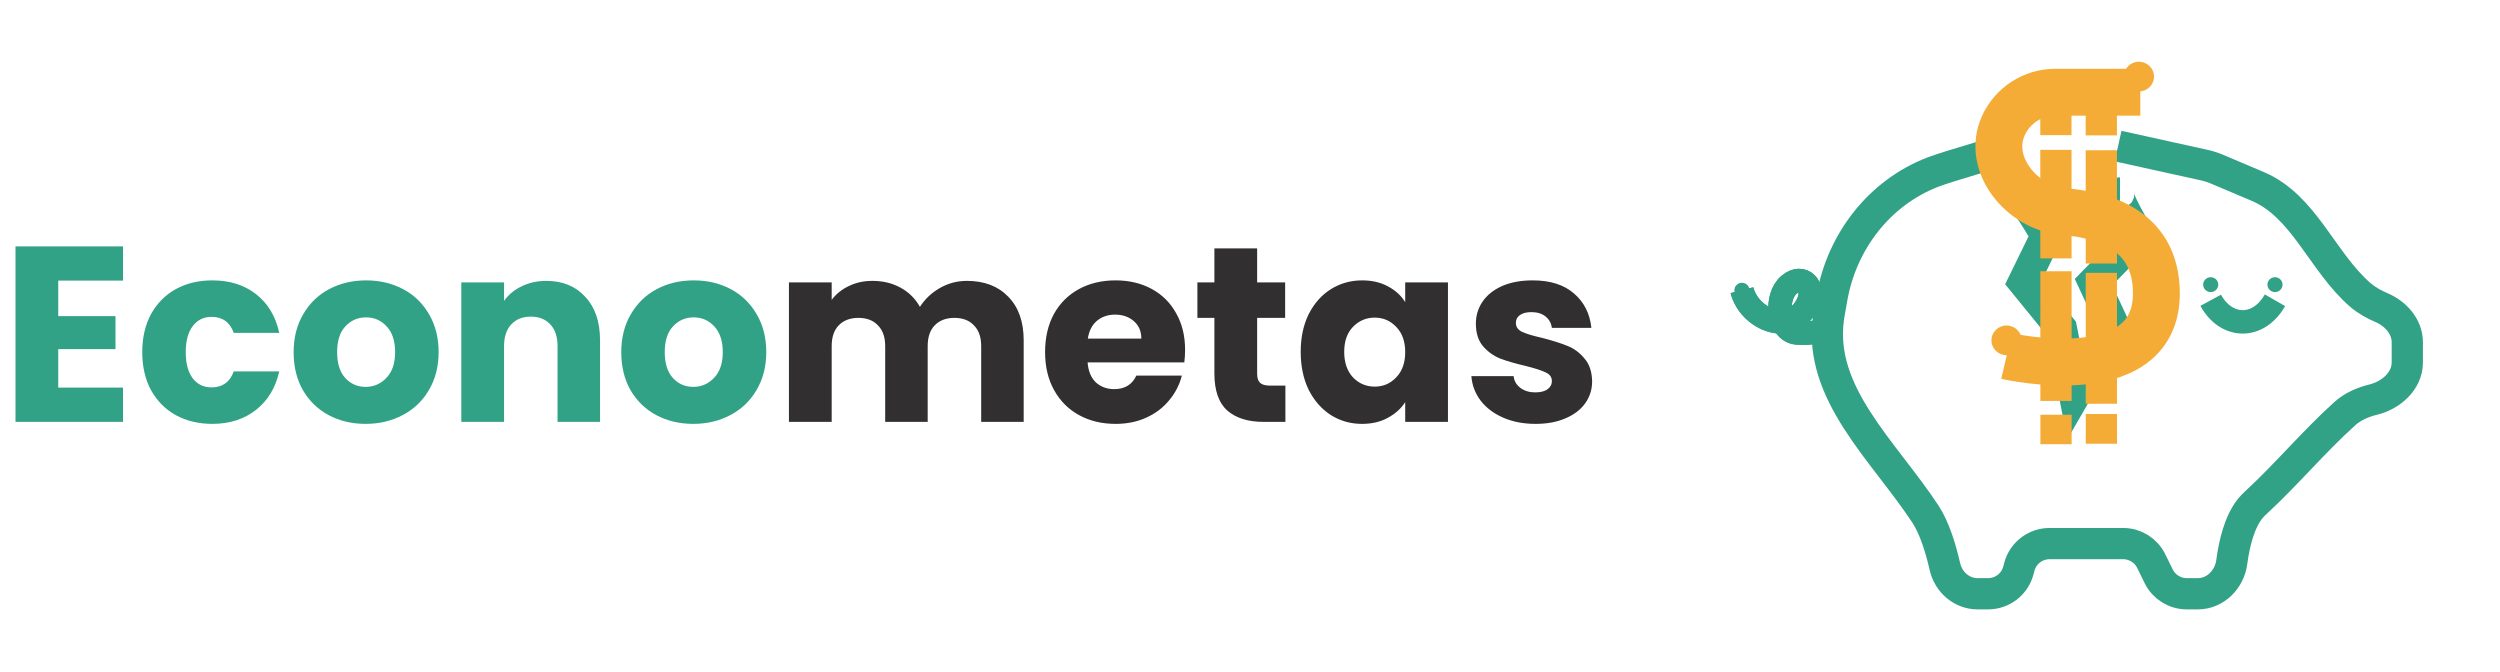 <svg width="160" height="43" viewBox="0 0 160 43" fill="none" xmlns="http://www.w3.org/2000/svg">
<path d="M3.728 17.96V20.232H7.392V22.344H3.728V24.808H7.872V27H0.992V15.768H7.872V17.96H3.728ZM9.104 22.536C9.104 21.608 9.291 20.797 9.664 20.104C10.048 19.411 10.576 18.877 11.248 18.504C11.931 18.131 12.71 17.944 13.584 17.944C14.704 17.944 15.638 18.237 16.384 18.824C17.142 19.411 17.638 20.237 17.872 21.304H14.96C14.715 20.621 14.24 20.28 13.536 20.28C13.035 20.28 12.635 20.477 12.336 20.872C12.038 21.256 11.888 21.811 11.888 22.536C11.888 23.261 12.038 23.821 12.336 24.216C12.635 24.6 13.035 24.792 13.536 24.792C14.24 24.792 14.715 24.451 14.96 23.768H17.872C17.638 24.813 17.142 25.635 16.384 26.232C15.627 26.829 14.694 27.128 13.584 27.128C12.71 27.128 11.931 26.941 11.248 26.568C10.576 26.195 10.048 25.661 9.664 24.968C9.291 24.275 9.104 23.464 9.104 22.536ZM23.4 27.128C22.525 27.128 21.736 26.941 21.032 26.568C20.338 26.195 19.789 25.661 19.384 24.968C18.989 24.275 18.792 23.464 18.792 22.536C18.792 21.619 18.994 20.813 19.4 20.12C19.805 19.416 20.36 18.877 21.064 18.504C21.768 18.131 22.557 17.944 23.432 17.944C24.306 17.944 25.096 18.131 25.8 18.504C26.504 18.877 27.058 19.416 27.464 20.12C27.869 20.813 28.072 21.619 28.072 22.536C28.072 23.453 27.864 24.264 27.448 24.968C27.042 25.661 26.482 26.195 25.768 26.568C25.064 26.941 24.274 27.128 23.4 27.128ZM23.4 24.76C23.922 24.76 24.365 24.568 24.728 24.184C25.101 23.8 25.288 23.251 25.288 22.536C25.288 21.821 25.106 21.272 24.744 20.888C24.392 20.504 23.954 20.312 23.432 20.312C22.898 20.312 22.456 20.504 22.104 20.888C21.752 21.261 21.576 21.811 21.576 22.536C21.576 23.251 21.746 23.8 22.088 24.184C22.44 24.568 22.877 24.76 23.4 24.76ZM34.963 17.976C36.009 17.976 36.841 18.317 37.459 19C38.089 19.672 38.403 20.6 38.403 21.784V27H35.683V22.152C35.683 21.555 35.529 21.091 35.219 20.76C34.91 20.429 34.494 20.264 33.971 20.264C33.449 20.264 33.033 20.429 32.723 20.76C32.414 21.091 32.259 21.555 32.259 22.152V27H29.523V18.072H32.259V19.256C32.537 18.861 32.91 18.552 33.379 18.328C33.849 18.093 34.377 17.976 34.963 17.976ZM44.368 27.128C43.494 27.128 42.705 26.941 42.001 26.568C41.307 26.195 40.758 25.661 40.352 24.968C39.958 24.275 39.761 23.464 39.761 22.536C39.761 21.619 39.963 20.813 40.368 20.12C40.774 19.416 41.328 18.877 42.032 18.504C42.736 18.131 43.526 17.944 44.401 17.944C45.275 17.944 46.065 18.131 46.769 18.504C47.472 18.877 48.027 19.416 48.432 20.12C48.838 20.813 49.041 21.619 49.041 22.536C49.041 23.453 48.833 24.264 48.416 24.968C48.011 25.661 47.451 26.195 46.736 26.568C46.032 26.941 45.243 27.128 44.368 27.128ZM44.368 24.76C44.891 24.76 45.334 24.568 45.697 24.184C46.07 23.8 46.257 23.251 46.257 22.536C46.257 21.821 46.075 21.272 45.712 20.888C45.361 20.504 44.923 20.312 44.401 20.312C43.867 20.312 43.425 20.504 43.072 20.888C42.721 21.261 42.544 21.811 42.544 22.536C42.544 23.251 42.715 23.8 43.056 24.184C43.408 24.568 43.846 24.76 44.368 24.76Z" fill="#32A287"/>
<path d="M61.884 17.976C62.993 17.976 63.873 18.312 64.524 18.984C65.185 19.656 65.516 20.589 65.516 21.784V27H62.796V22.152C62.796 21.576 62.641 21.133 62.332 20.824C62.033 20.504 61.617 20.344 61.084 20.344C60.551 20.344 60.129 20.504 59.82 20.824C59.521 21.133 59.372 21.576 59.372 22.152V27H56.652V22.152C56.652 21.576 56.497 21.133 56.188 20.824C55.889 20.504 55.473 20.344 54.94 20.344C54.407 20.344 53.985 20.504 53.676 20.824C53.377 21.133 53.228 21.576 53.228 22.152V27H50.492V18.072H53.228V19.192C53.505 18.819 53.868 18.525 54.316 18.312C54.764 18.088 55.271 17.976 55.836 17.976C56.508 17.976 57.105 18.12 57.628 18.408C58.161 18.696 58.577 19.107 58.876 19.64C59.185 19.149 59.607 18.749 60.14 18.44C60.673 18.131 61.255 17.976 61.884 17.976ZM75.846 22.392C75.846 22.648 75.829 22.915 75.797 23.192H69.606C69.648 23.747 69.824 24.173 70.133 24.472C70.454 24.76 70.843 24.904 71.302 24.904C71.984 24.904 72.459 24.616 72.725 24.04H75.638C75.488 24.627 75.216 25.155 74.822 25.624C74.438 26.093 73.952 26.461 73.365 26.728C72.779 26.995 72.123 27.128 71.397 27.128C70.523 27.128 69.744 26.941 69.061 26.568C68.379 26.195 67.846 25.661 67.462 24.968C67.078 24.275 66.885 23.464 66.885 22.536C66.885 21.608 67.072 20.797 67.445 20.104C67.829 19.411 68.363 18.877 69.046 18.504C69.728 18.131 70.512 17.944 71.397 17.944C72.261 17.944 73.029 18.125 73.701 18.488C74.374 18.851 74.896 19.368 75.269 20.04C75.653 20.712 75.846 21.496 75.846 22.392ZM73.046 21.672C73.046 21.203 72.885 20.829 72.566 20.552C72.246 20.275 71.846 20.136 71.365 20.136C70.907 20.136 70.517 20.269 70.198 20.536C69.888 20.803 69.696 21.181 69.621 21.672H73.046ZM82.265 24.68V27H80.873C79.881 27 79.108 26.76 78.553 26.28C77.998 25.789 77.721 24.995 77.721 23.896V20.344H76.633V18.072H77.721V15.896H80.457V18.072H82.249V20.344H80.457V23.928C80.457 24.195 80.521 24.387 80.649 24.504C80.777 24.621 80.99 24.68 81.289 24.68H82.265ZM83.245 22.52C83.245 21.603 83.415 20.797 83.757 20.104C84.109 19.411 84.584 18.877 85.181 18.504C85.778 18.131 86.445 17.944 87.181 17.944C87.81 17.944 88.359 18.072 88.829 18.328C89.309 18.584 89.677 18.92 89.933 19.336V18.072H92.669V27H89.933V25.736C89.666 26.152 89.293 26.488 88.813 26.744C88.344 27 87.794 27.128 87.165 27.128C86.439 27.128 85.778 26.941 85.181 26.568C84.584 26.184 84.109 25.645 83.757 24.952C83.415 24.248 83.245 23.437 83.245 22.52ZM89.933 22.536C89.933 21.853 89.741 21.315 89.357 20.92C88.984 20.525 88.525 20.328 87.981 20.328C87.437 20.328 86.973 20.525 86.589 20.92C86.216 21.304 86.029 21.837 86.029 22.52C86.029 23.203 86.216 23.747 86.589 24.152C86.973 24.547 87.437 24.744 87.981 24.744C88.525 24.744 88.984 24.547 89.357 24.152C89.741 23.757 89.933 23.219 89.933 22.536ZM98.28 27.128C97.502 27.128 96.808 26.995 96.2 26.728C95.592 26.461 95.112 26.099 94.76 25.64C94.408 25.171 94.211 24.648 94.168 24.072H96.872C96.904 24.381 97.048 24.632 97.304 24.824C97.56 25.016 97.875 25.112 98.248 25.112C98.59 25.112 98.851 25.048 99.032 24.92C99.224 24.781 99.32 24.605 99.32 24.392C99.32 24.136 99.187 23.949 98.92 23.832C98.654 23.704 98.222 23.565 97.624 23.416C96.984 23.267 96.451 23.112 96.024 22.952C95.598 22.781 95.23 22.52 94.92 22.168C94.611 21.805 94.456 21.32 94.456 20.712C94.456 20.2 94.595 19.736 94.872 19.32C95.16 18.893 95.576 18.557 96.12 18.312C96.675 18.067 97.331 17.944 98.088 17.944C99.208 17.944 100.088 18.221 100.728 18.776C101.379 19.331 101.752 20.067 101.848 20.984H99.32C99.278 20.675 99.139 20.429 98.904 20.248C98.68 20.067 98.382 19.976 98.008 19.976C97.688 19.976 97.443 20.04 97.272 20.168C97.102 20.285 97.016 20.451 97.016 20.664C97.016 20.92 97.15 21.112 97.416 21.24C97.694 21.368 98.12 21.496 98.696 21.624C99.358 21.795 99.896 21.965 100.312 22.136C100.728 22.296 101.091 22.563 101.4 22.936C101.72 23.299 101.886 23.789 101.896 24.408C101.896 24.931 101.747 25.4 101.448 25.816C101.16 26.221 100.739 26.541 100.184 26.776C99.64 27.011 99.006 27.128 98.28 27.128Z" fill="#312F2F"/>
<g filter="url(#filter0_d)">
<path d="M135.558 8.35L141.047 9.561C141.339 9.625 141.624 9.716 141.898 9.832L144.494 10.931C147.461 12.187 148.615 15.742 151.042 17.86V17.86C151.456 18.221 151.945 18.488 152.408 18.684C153.323 19.071 154.067 19.905 154.067 20.899V22.201C154.067 23.38 153.03 24.297 151.884 24.576C151.253 24.73 150.595 25 150.074 25.468V25.468C148.083 27.261 146.302 29.399 144.329 31.212C144.218 31.314 144.116 31.421 144.026 31.531C143.319 32.396 142.987 33.808 142.832 34.98C142.685 36.085 141.783 37 140.668 37H139.95C139.187 37 138.49 36.565 138.154 35.88L137.679 34.91C137.343 34.225 136.646 33.79 135.883 33.79H131.171C130.263 33.79 129.468 34.402 129.237 35.28L129.176 35.51C128.944 36.388 128.15 37 127.242 37H126.555C125.547 37 124.697 36.249 124.474 35.265C124.227 34.174 123.823 32.804 123.218 31.888V31.888C120.541 27.834 116.351 24.169 117.022 19.357L117.049 19.168L117.24 18.078C117.876 14.454 120.271 11.342 123.702 10.014V10.014C124.69 9.632 129.146 8.35 129.146 8.35" stroke="#32A287" stroke-width="2"/>
</g>
<g filter="url(#filter1_d)">
<path d="M141.485 18.217C142.453 20 144.51 20.119 145.598 18.217" stroke="#32A287" stroke-width="1.5"/>
</g>
<ellipse cx="141.486" cy="18.217" rx="0.484" ry="0.476" fill="#32A287"/>
<ellipse cx="145.599" cy="18.217" rx="0.484" ry="0.476" fill="#32A287"/>
<g filter="url(#filter2_d)">
<path d="M129.025 8.35C129.388 8.35 130.961 11.084 130.961 11.084L129.509 14.056L131.929 17.028L132.775 21.308L135.316 16.909L133.985 14.056L136.889 11.084C136.889 11.084 135.195 8.35 135.679 8.35" stroke="#32A287" stroke-width="2"/>
</g>
<g filter="url(#filter3_d)">
<path d="M134.483 3L134.484 4.664M134.489 24.399L134.488 22.497M134.484 5.615L134.486 12.867M134.486 13.462L134.488 21.841" stroke="#F5AC37" stroke-width="2"/>
</g>
<g filter="url(#filter4_d)">
<path d="M131.577 3L131.578 4.648M131.585 24.427L131.585 22.544M131.578 5.59L131.581 12.536M131.581 13.361L131.584 21.659" stroke="#F5AC37" stroke-width="2"/>
</g>
<g filter="url(#filter5_d)">
<path d="M136.98 4.902H131.533C130.093 4.902 128.788 5.751 128.204 7.067V7.067C127.114 9.524 129.415 12.321 132.093 12.542C134.927 12.776 137.669 13.869 137.978 17.147C138.638 24.161 128.421 21.783 128.421 21.783" stroke="#F5AC37" stroke-width="3"/>
</g>
<ellipse cx="136.889" cy="4.902" rx="0.968" ry="0.951" fill="#F5AC37"/>
<ellipse cx="128.42" cy="21.783" rx="0.968" ry="0.951" fill="#F5AC37"/>
<ellipse cx="111.484" cy="18.573" rx="0.484" ry="0.476" fill="#32A287"/>
<path d="M116.807 21.07C116.807 21.07 116.076 21.414 114.992 21.308C113.783 21.189 113.563 19.013 114.508 18.217C115.355 17.503 116.202 18.336 115.705 19.405C114.696 21.579 111.968 20.476 111.484 18.573" stroke="#32A287" stroke-width="1.5"/>
<path d="M116.807 21.07C116.807 21.07 116.076 21.414 114.992 21.308C113.783 21.189 113.563 19.013 114.508 18.217C115.355 17.503 116.202 18.336 115.705 19.405C114.696 21.579 111.968 20.476 111.484 18.573" stroke="#32A287" stroke-width="1.5"/>
<defs>
<filter id="filter0_d" x="111.95" y="4.373" width="47.116" height="38.627" filterUnits="userSpaceOnUse" color-interpolation-filters="sRGB">
<feFlood flood-opacity="0" result="BackgroundImageFix"/>
<feColorMatrix in="SourceAlpha" type="matrix" values="0 0 0 0 0 0 0 0 0 0 0 0 0 0 0 0 0 0 127 0"/>
<feOffset dy="1"/>
<feGaussianBlur stdDeviation="2"/>
<feColorMatrix type="matrix" values="0 0 0 0 0 0 0 0 0 0 0 0 0 0 0 0 0 0 0.25 0"/>
<feBlend mode="normal" in2="BackgroundImageFix" result="effect1_dropShadow"/>
<feBlend mode="normal" in="SourceGraphic" in2="effect1_dropShadow" result="shape"/>
</filter>
<filter id="filter1_d" x="136.826" y="14.844" width="13.423" height="10.505" filterUnits="userSpaceOnUse" color-interpolation-filters="sRGB">
<feFlood flood-opacity="0" result="BackgroundImageFix"/>
<feColorMatrix in="SourceAlpha" type="matrix" values="0 0 0 0 0 0 0 0 0 0 0 0 0 0 0 0 0 0 127 0"/>
<feOffset dy="1"/>
<feGaussianBlur stdDeviation="2"/>
<feColorMatrix type="matrix" values="0 0 0 0 0 0 0 0 0 0 0 0 0 0 0 0 0 0 0.25 0"/>
<feBlend mode="normal" in2="BackgroundImageFix" result="effect1_dropShadow"/>
<feBlend mode="normal" in="SourceGraphic" in2="effect1_dropShadow" result="shape"/>
</filter>
<filter id="filter2_d" x="124.33" y="7.35" width="17.821" height="24.762" filterUnits="userSpaceOnUse" color-interpolation-filters="sRGB">
<feFlood flood-opacity="0" result="BackgroundImageFix"/>
<feColorMatrix in="SourceAlpha" type="matrix" values="0 0 0 0 0 0 0 0 0 0 0 0 0 0 0 0 0 0 127 0"/>
<feOffset dy="4"/>
<feGaussianBlur stdDeviation="2"/>
<feColorMatrix type="matrix" values="0 0 0 0 0 0 0 0 0 0 0 0 0 0 0 0 0 0 0.25 0"/>
<feBlend mode="normal" in2="BackgroundImageFix" result="effect1_dropShadow"/>
<feBlend mode="normal" in="SourceGraphic" in2="effect1_dropShadow" result="shape"/>
</filter>
<filter id="filter3_d" x="129.483" y="3" width="10.005" height="29.399" filterUnits="userSpaceOnUse" color-interpolation-filters="sRGB">
<feFlood flood-opacity="0" result="BackgroundImageFix"/>
<feColorMatrix in="SourceAlpha" type="matrix" values="0 0 0 0 0 0 0 0 0 0 0 0 0 0 0 0 0 0 127 0"/>
<feOffset dy="4"/>
<feGaussianBlur stdDeviation="2"/>
<feColorMatrix type="matrix" values="0 0 0 0 0 0 0 0 0 0 0 0 0 0 0 0 0 0 0.25 0"/>
<feBlend mode="normal" in2="BackgroundImageFix" result="effect1_dropShadow"/>
<feBlend mode="normal" in="SourceGraphic" in2="effect1_dropShadow" result="shape"/>
</filter>
<filter id="filter4_d" x="126.577" y="3" width="10.008" height="29.428" filterUnits="userSpaceOnUse" color-interpolation-filters="sRGB">
<feFlood flood-opacity="0" result="BackgroundImageFix"/>
<feColorMatrix in="SourceAlpha" type="matrix" values="0 0 0 0 0 0 0 0 0 0 0 0 0 0 0 0 0 0 127 0"/>
<feOffset dy="4"/>
<feGaussianBlur stdDeviation="2"/>
<feColorMatrix type="matrix" values="0 0 0 0 0 0 0 0 0 0 0 0 0 0 0 0 0 0 0.25 0"/>
<feBlend mode="normal" in2="BackgroundImageFix" result="effect1_dropShadow"/>
<feBlend mode="normal" in="SourceGraphic" in2="effect1_dropShadow" result="shape"/>
</filter>
<filter id="filter5_d" x="122.426" y="0.402" width="21.082" height="28.269" filterUnits="userSpaceOnUse" color-interpolation-filters="sRGB">
<feFlood flood-opacity="0" result="BackgroundImageFix"/>
<feColorMatrix in="SourceAlpha" type="matrix" values="0 0 0 0 0 0 0 0 0 0 0 0 0 0 0 0 0 0 127 0"/>
<feOffset dy="1"/>
<feGaussianBlur stdDeviation="2"/>
<feColorMatrix type="matrix" values="0 0 0 0 0 0 0 0 0 0 0 0 0 0 0 0 0 0 0.25 0"/>
<feBlend mode="normal" in2="BackgroundImageFix" result="effect1_dropShadow"/>
<feBlend mode="normal" in="SourceGraphic" in2="effect1_dropShadow" result="shape"/>
</filter>
</defs>
</svg>
